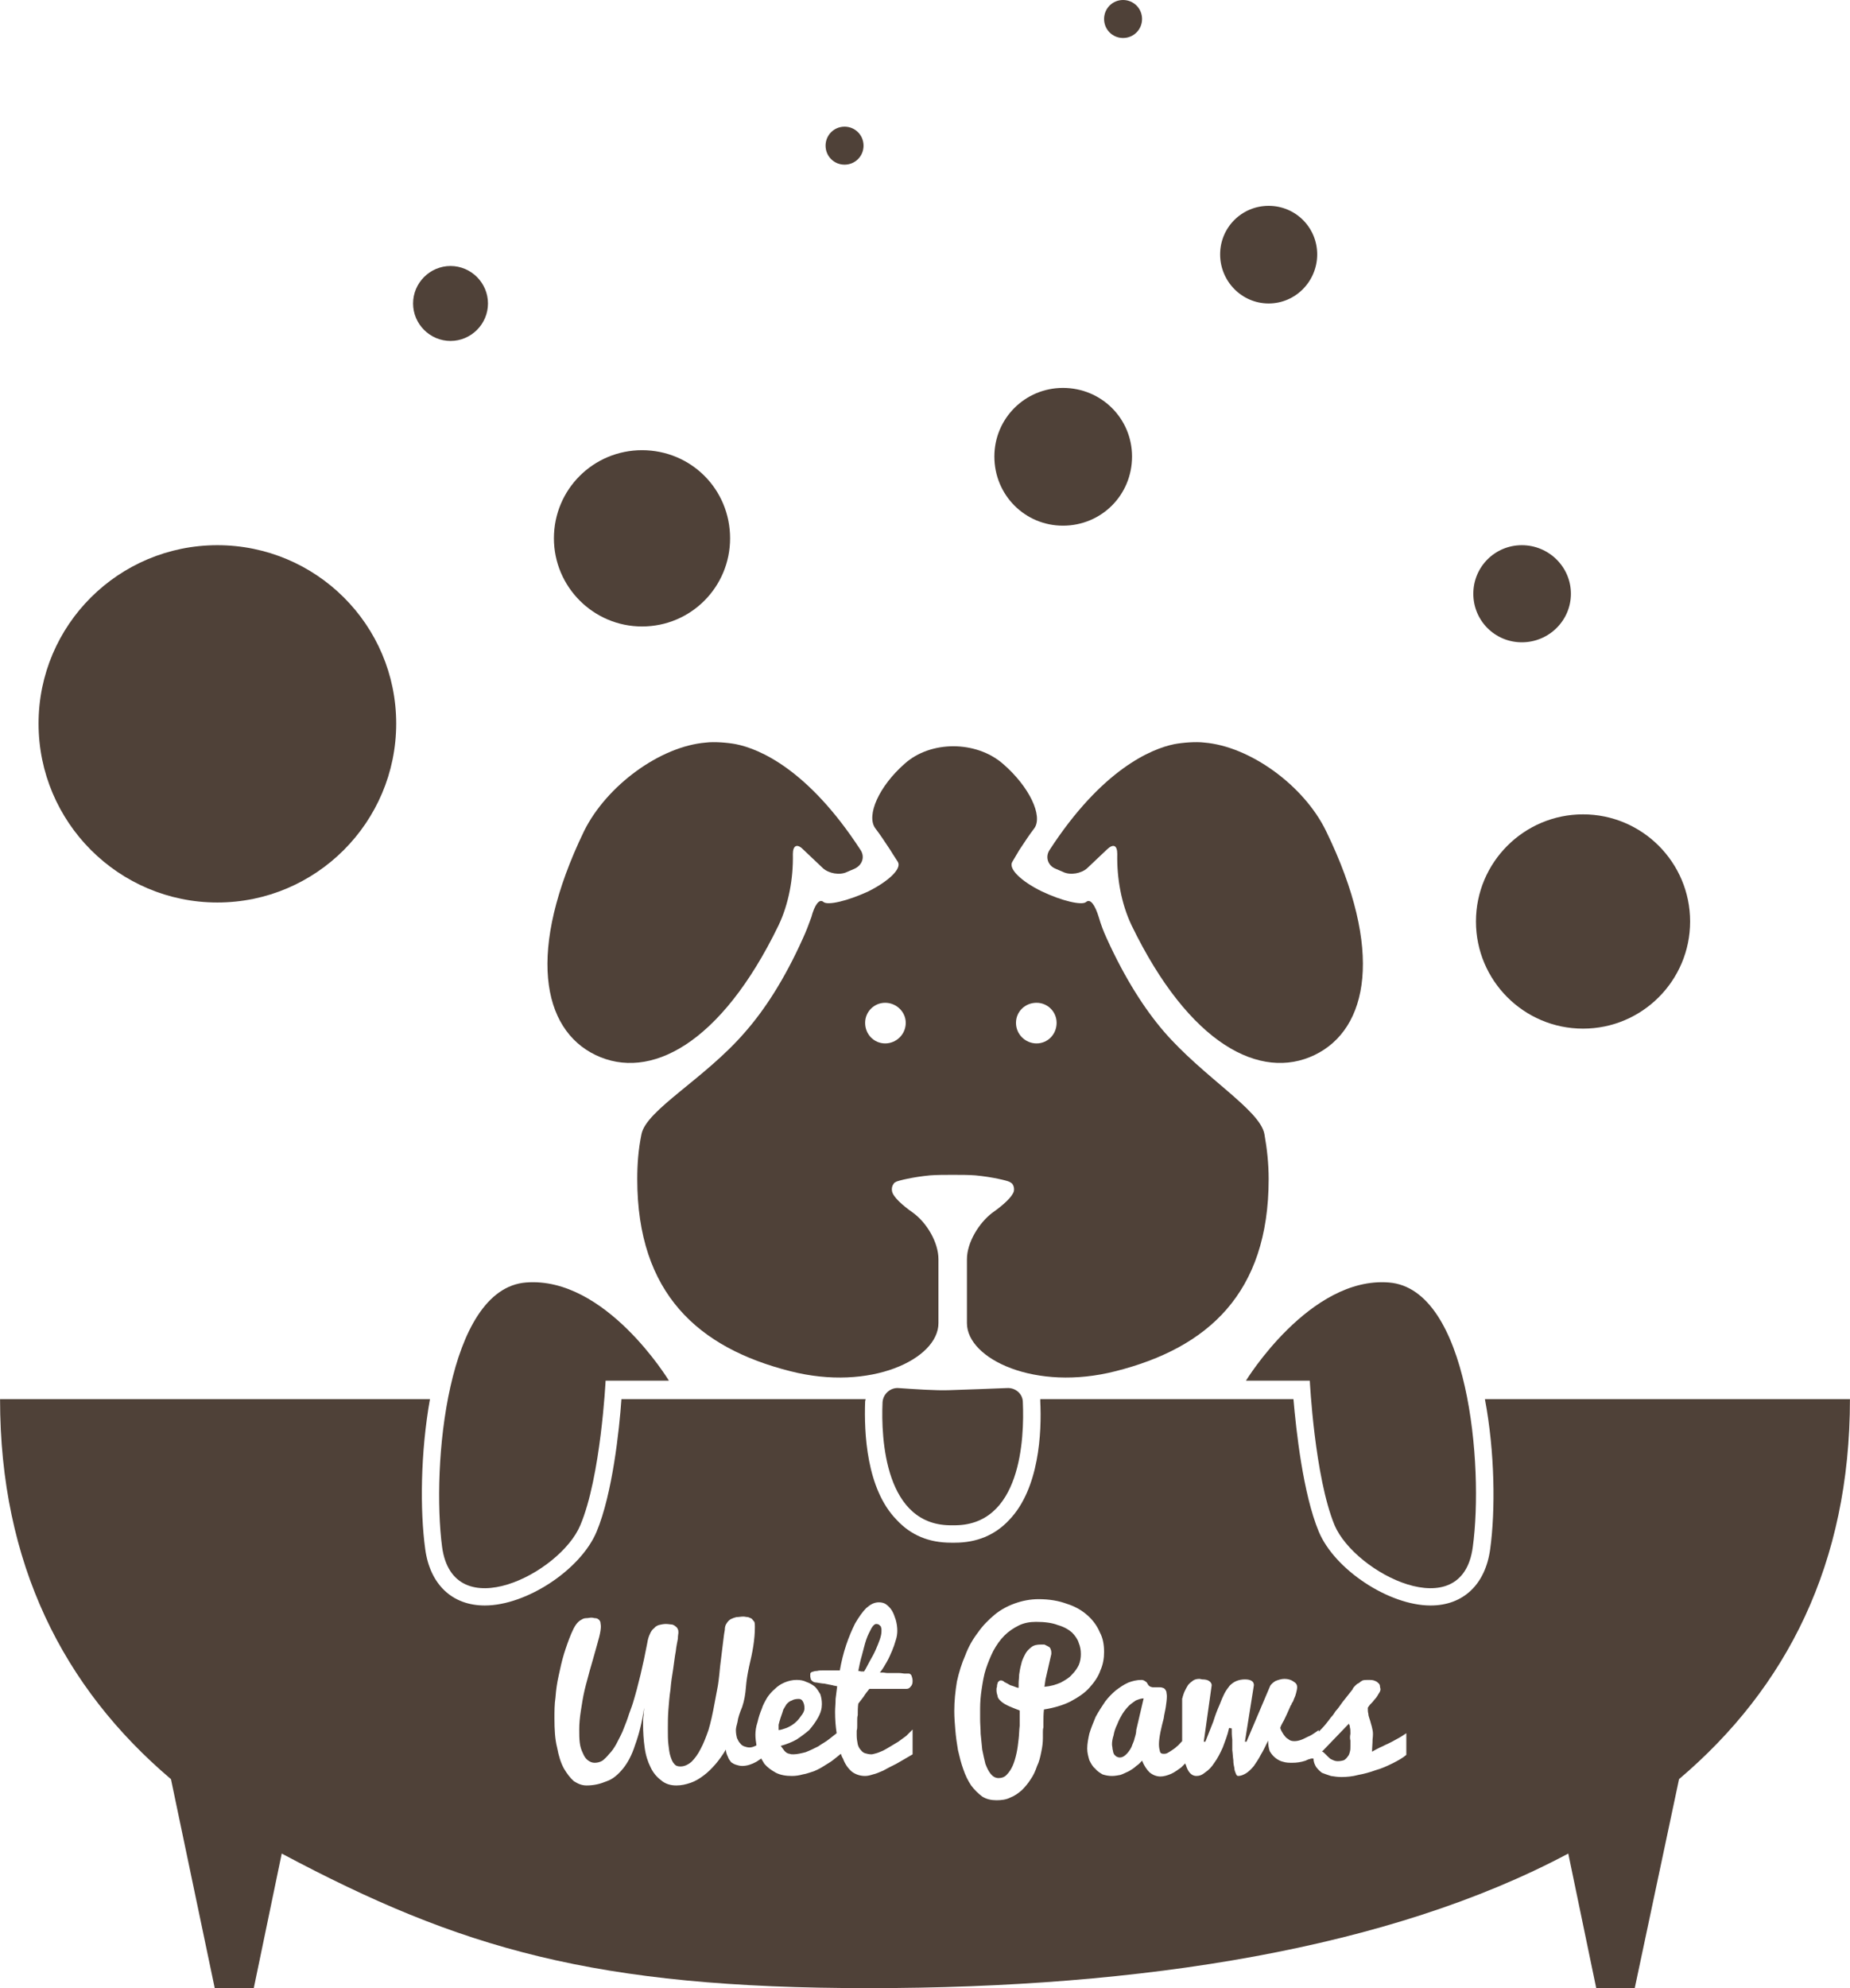 <?xml version="1.0" encoding="UTF-8"?>
<!DOCTYPE svg PUBLIC "-//W3C//DTD SVG 1.1//EN" "http://www.w3.org/Graphics/SVG/1.1/DTD/svg11.dtd">
<!-- Creator: CorelDRAW X7 -->
<svg xmlns="http://www.w3.org/2000/svg" xml:space="preserve" width="3.375in" height="3.625in" version="1.1" style="shape-rendering:geometricPrecision; text-rendering:geometricPrecision; image-rendering:optimizeQuality; fill-rule:evenodd; clip-rule:evenodd"
viewBox="0 0 3507 3767"
 xmlns:xlink="http://www.w3.org/1999/xlink">
 <defs>
  <style type="text/css">
   <![CDATA[
    .fil0 {fill:#4F4138;fill-rule:nonzero}
   ]]>
  </style>
 </defs>
 <g id="_2">

  <path class="fil0" d="M1148 2616l120 0c0,0 -120,-198 -271,-186 -150,12 -179,348 -159,501 21,153 224,50 262,-41 39,-92 48,-274 48,-274z"/>
  <path class="fil0" d="M2483 2616l-121 0c0,0 121,-198 271,-186 151,12 180,348 159,501 -20,153 -223,50 -262,-41 -38,-92 -47,-274 -47,-274z"/>
  <path class="fil0" d="M1476 1753c19,-40 28,-88 27,-135 0,-16 8,-20 19,-9l38 36c11,10 32,14 46,7l14 -6c15,-7 20,-23 11,-36 -99,-152 -191,-191 -236,-200 -16,-3 -41,-5 -57,-3 -86,7 -188,81 -231,168 -109,226 -80,375 22,424 102,49 237,-19 347,-246z"/>
  <path class="fil0" d="M2514 1575c-42,-87 -145,-161 -231,-168 -16,-2 -41,0 -57,3 -44,9 -137,48 -236,200 -9,13 -4,30 11,36l14 6c14,7 35,3 46,-7l38 -36c12,-11 19,-7 19,9 -1,47 8,95 27,135 110,227 245,295 347,246 102,-49 132,-198 22,-424z"/>
  <path class="fil0" d="M1802 2890l9 0c-2,0 -3,0 -5,0 -1,0 -2,0 -4,0z"/>
  <path class="fil0" d="M1909 2630c-28,1 -73,3 -109,4 -26,1 -68,-2 -97,-4 -15,-1 -29,11 -30,27 -3,68 4,236 133,233 130,3 136,-165 133,-233 0,-16 -14,-28 -30,-27z"/>
  <path class="fil0" d="M2206 1954c-36,-42 -73,-99 -108,-176 -6,-13 -11,-26 -15,-40 -7,-23 -16,-36 -24,-29 -8,7 -46,-2 -84,-20 -39,-19 -64,-43 -56,-56l13 -22c10,-15 19,-29 29,-42 16,-23 -9,-78 -60,-122 -51,-44 -137,-44 -186,0 -49,43 -73,98 -56,122 10,13 19,27 29,42 0,0 6,10 14,22 8,13 -18,37 -56,56 -39,18 -77,27 -85,20 -8,-7 -17,6 -23,29 -5,14 -10,27 -16,40 -35,78 -73,136 -110,178 -76,88 -187,147 -196,193 -6,29 -8,57 -8,85 0,217 116,320 290,364 152,39 281,-23 281,-91l0 -121c0,-32 -22,-69 -48,-88 -20,-14 -38,-30 -40,-41 -1,-5 0,-10 3,-14 1,-2 3,-3 5,-4 4,-2 32,-9 64,-12 13,-1 28,-1 42,-1l2 0c15,0 29,0 42,1 32,3 60,10 64,12 2,1 4,2 6,4 3,4 4,9 3,14 -3,11 -21,27 -41,41 -25,19 -48,56 -48,88 0,0 0,54 0,121 0,68 130,130 282,91 174,-44 290,-147 290,-364 0,-29 -3,-57 -8,-85 -8,-46 -116,-108 -191,-195zm-528 23l0 0c-21,0 -38,-17 -38,-39 0,-21 17,-38 38,-38 21,0 39,17 39,38 0,22 -18,39 -39,39zm287 0l0 0c-21,0 -39,-17 -39,-39 0,-21 17,-38 39,-38 21,0 38,17 38,38 0,22 -17,39 -38,39z"/>
  <path class="fil0" d="M751 1371c0,187 -152,339 -339,339 -187,0 -339,-152 -339,-339 0,-187 152,-338 339,-338 187,0 339,151 339,338z"/>
  <path class="fil0" d="M1384 1020c0,92 -74,167 -167,167 -92,0 -167,-75 -167,-167 0,-93 75,-167 167,-167 93,0 167,74 167,167z"/>
  <path class="fil0" d="M3204 1746c0,112 -91,203 -203,203 -112,0 -203,-91 -203,-203 0,-112 91,-203 203,-203 112,0 203,91 203,203z"/>
  <path class="fil0" d="M925 575c0,39 -32,71 -71,71 -39,0 -71,-32 -71,-71 0,-39 32,-71 71,-71 39,0 71,32 71,71z"/>
  <path class="fil0" d="M2146 865c0,73 -58,131 -131,131 -72,0 -130,-58 -130,-131 0,-72 58,-130 130,-130 73,0 131,58 131,130z"/>
  <path class="fil0" d="M1637 276c0,20 -16,36 -36,36 -20,0 -36,-16 -36,-36 0,-20 16,-36 36,-36 20,0 36,16 36,36z"/>
  <path class="fil0" d="M2165 36c0,20 -16,36 -36,36 -20,0 -36,-16 -36,-36 0,-20 16,-36 36,-36 20,0 36,16 36,36z"/>
  <path class="fil0" d="M2978 1125c0,51 -42,92 -93,92 -51,0 -92,-41 -92,-92 0,-51 41,-92 92,-92 51,0 93,41 93,92z"/>
  <path class="fil0" d="M2497 482c0,51 -41,93 -92,93 -51,0 -92,-42 -92,-93 0,-51 41,-92 92,-92 51,0 92,41 92,92z"/>
  <g id="_423521939824">
   <path class="fil0" d="M1505 3266c5,-4 9,-8 13,-14 5,-6 7,-11 7,-15 0,-5 -1,-10 -3,-13 -2,-4 -5,-5 -8,-5 -5,0 -10,1 -13,3 -4,1 -7,4 -10,7 -2,3 -4,7 -6,10 -1,4 -3,9 -5,15 -2,6 -3,10 -4,14 0,4 0,7 0,10 4,0 9,-2 15,-4 5,-2 10,-5 14,-8z"/>
   <path class="fil0" d="M2032 3093c-7,-6 -16,-11 -27,-14 -10,-4 -24,-6 -41,-6 -12,0 -23,2 -33,7 -10,5 -19,11 -27,19 -8,8 -15,18 -21,29 -5,10 -10,22 -14,34 -4,12 -6,25 -8,38 -2,13 -3,25 -3,38 0,5 0,11 0,20 0,8 1,18 1,27 1,10 2,20 3,30 2,10 4,19 6,27 3,8 6,14 10,19 4,5 9,8 15,8 6,0 12,-2 16,-7 4,-4 8,-10 11,-17 3,-7 5,-14 7,-23 2,-9 3,-18 4,-27 1,-8 1,-17 2,-25 0,-8 0,-15 0,-20l0 -9c-10,-4 -18,-7 -24,-10 -6,-3 -10,-6 -13,-9 -3,-3 -5,-6 -5,-9 -1,-3 -2,-6 -2,-11 0,-2 0,-4 1,-6 0,-2 0,-4 1,-6 0,-2 1,-3 2,-4 1,-1 2,-2 4,-2 1,0 3,0 4,1 1,0 2,1 3,2 4,2 8,4 11,6 4,1 6,2 9,3 2,1 5,2 7,2 0,-1 0,-4 0,-9 0,-5 1,-10 1,-16 1,-7 2,-13 4,-20 1,-6 4,-12 7,-18 3,-6 7,-10 12,-14 5,-4 11,-5 18,-5 2,0 5,0 7,0 2,1 4,2 6,3 2,1 4,2 5,4 1,2 2,5 2,8 0,1 0,1 0,2 0,0 0,0 0,1l-11 48 -2 14c12,-1 22,-4 31,-8 9,-5 16,-9 21,-15 6,-6 10,-12 13,-18 3,-7 4,-14 4,-21 0,-7 -1,-14 -4,-21 -2,-7 -7,-14 -13,-20z"/>
   <path class="fil0" d="M2815 2651c19,101 20,211 10,284 -9,67 -51,107 -113,107 -79,0 -182,-68 -212,-140 -30,-72 -43,-193 -48,-251l-480 0c0,1 0,3 0,4 3,59 -2,166 -59,225 -27,29 -62,43 -103,43 -1,0 -2,0 -4,0 -1,0 -2,0 -3,0 -42,0 -76,-14 -103,-43 -58,-59 -62,-166 -60,-224 0,-2 1,-4 1,-5l-463 0c-4,58 -17,179 -47,251 -30,72 -133,140 -212,140 -62,0 -104,-40 -113,-107 -10,-73 -9,-183 9,-284l-815 0c0,312 120,547 324,720l83 396 74 0 53 -255c338,180 593,255 1113,255 519,0 988,-75 1326,-255l53 255 73 0 84 -396c204,-173 324,-408 324,-720l-692 0zm-1189 654l0 0c1,4 3,8 6,11 2,3 5,5 8,6 4,1 7,2 12,2 2,0 5,-1 9,-2 4,-1 8,-3 13,-5 4,-2 9,-5 14,-8 5,-3 10,-6 15,-9 5,-4 10,-7 15,-11 4,-4 8,-8 12,-12l0 47c-12,7 -22,13 -31,18 -10,5 -18,9 -25,13 -7,3 -14,6 -19,7 -6,2 -11,3 -15,3 -10,0 -18,-3 -25,-8 -7,-6 -13,-14 -17,-25 -2,-3 -3,-6 -4,-9 -5,4 -10,8 -15,12 -5,4 -11,7 -17,11 -6,4 -12,7 -19,10 -7,2 -14,5 -21,6 -7,2 -14,3 -21,3 -12,0 -22,-2 -30,-6 -9,-5 -16,-10 -22,-17 -2,-3 -4,-7 -6,-10 -3,2 -6,4 -9,6 -9,5 -18,8 -27,8 -4,0 -8,-1 -11,-2 -4,-1 -7,-3 -10,-5 -2,-3 -5,-6 -6,-10 -2,-4 -4,-9 -4,-14 -6,10 -13,20 -20,28 -7,8 -14,15 -22,21 -8,6 -16,11 -25,14 -9,3 -17,5 -27,5 -11,0 -21,-3 -29,-10 -8,-6 -15,-14 -20,-25 -5,-10 -9,-22 -11,-37 -2,-14 -3,-29 -3,-45 0,-6 0,-11 1,-16 0,-6 1,-10 1,-14 -4,28 -10,51 -17,70 -6,19 -14,34 -23,45 -9,11 -19,20 -31,24 -12,5 -24,8 -38,8 -9,0 -16,-3 -24,-8 -7,-6 -13,-14 -19,-24 -6,-11 -10,-24 -13,-40 -4,-16 -5,-34 -5,-55 0,-13 0,-27 2,-40 1,-14 3,-28 6,-41 3,-14 6,-28 10,-41 4,-13 9,-27 14,-39 3,-7 6,-13 9,-17 3,-4 6,-7 10,-9 3,-2 6,-3 9,-3 4,0 7,-1 10,-1 3,0 5,1 7,1 3,0 5,1 6,2 2,1 3,3 4,5 0,2 1,5 1,9 0,4 -1,11 -3,19 -2,8 -5,18 -8,29 -3,10 -6,22 -10,35 -3,12 -7,25 -10,38 -3,13 -5,26 -7,39 -2,13 -3,24 -3,35 0,9 0,17 1,25 1,8 3,14 6,20 2,5 5,10 9,13 4,3 8,5 13,5 5,0 10,-1 15,-4 4,-3 9,-8 13,-13 5,-5 9,-11 13,-18 4,-8 8,-15 12,-24 3,-8 7,-17 10,-26 3,-10 7,-19 10,-29 10,-33 19,-71 27,-113 1,-7 3,-13 5,-17 2,-5 5,-9 8,-11 2,-3 6,-5 9,-6 4,-1 9,-2 13,-2 5,0 9,1 12,1 3,1 5,2 7,4 2,1 3,3 4,5 1,2 1,5 1,7 0,1 -1,5 -1,11 -1,6 -3,14 -4,24 -2,10 -3,21 -5,34 -2,12 -4,25 -5,38 -2,13 -3,26 -4,39 -1,13 -1,25 -1,36 0,11 0,21 1,29 1,9 2,17 4,23 2,6 4,11 7,14 3,4 7,5 12,5 7,0 14,-3 21,-9 6,-6 12,-14 17,-24 6,-11 10,-22 15,-36 4,-13 8,-31 12,-53 4,-21 6,-32 6,-32 0,0 2,-12 4,-35 3,-24 5,-40 6,-49 1,-9 2,-16 3,-21 0,-5 1,-9 4,-13 2,-3 4,-5 7,-7 4,-2 7,-3 11,-4 4,0 9,-1 13,-1 3,0 6,1 9,1 3,1 5,2 7,3 2,2 3,4 5,6 1,3 1,6 1,10 0,11 -1,23 -3,36 -2,13 -5,26 -8,39 -3,14 -5,26 -6,39 -1,13 -3,25 -7,37 -5,12 -8,21 -9,29 -2,7 -3,12 -3,15 0,6 1,11 2,15 2,4 3,7 6,10 2,3 5,5 8,6 3,1 6,2 10,2 3,0 7,-1 11,-3 1,0 1,-1 2,-1 -1,-7 -2,-13 -2,-20 0,-7 1,-15 4,-24 2,-9 5,-18 8,-25 2,-7 6,-14 10,-21 4,-6 9,-12 15,-17 5,-5 11,-9 18,-12 7,-3 15,-5 23,-5 7,0 13,1 19,4 6,2 11,5 16,9 4,4 7,9 10,14 2,6 3,12 3,19 0,8 -2,16 -7,25 -5,9 -11,17 -17,24 -7,6 -15,12 -24,18 -9,5 -19,9 -30,12 2,3 4,5 6,8 1,2 3,3 5,5 2,1 4,2 6,2 2,1 4,1 7,1 7,0 15,-2 23,-4 8,-3 16,-7 24,-11 7,-5 15,-9 21,-14 5,-4 10,-8 14,-11 -2,-13 -3,-26 -3,-41 0,-7 1,-15 1,-24 1,-8 2,-16 3,-24 -4,-1 -7,-1 -9,-2 -2,0 -4,-1 -6,-1 -3,-1 -6,-1 -9,-2 -4,0 -9,-1 -15,-2 -3,0 -6,-1 -7,-2 -2,-1 -3,-3 -4,-4 0,-2 -1,-4 -1,-5 0,-2 0,-3 0,-5 0,-2 1,-3 3,-4 3,-1 6,-2 10,-2 3,-1 8,-1 12,-1 5,0 9,0 13,0 4,0 8,0 11,0 3,0 6,0 7,0 3,-17 7,-33 12,-48 5,-15 11,-29 17,-41 7,-12 14,-22 21,-29 8,-7 15,-11 24,-11 5,0 10,1 14,4 4,3 8,7 11,12 3,5 5,11 7,17 2,7 3,14 3,21 0,6 -1,12 -3,18 -2,7 -4,13 -7,20 -3,7 -6,14 -10,21 -4,7 -8,14 -13,20 1,0 3,0 6,0 2,0 5,1 9,1 3,0 7,0 10,0 4,0 8,0 12,0 4,0 7,1 10,1 3,0 6,0 8,0 2,0 4,2 5,4 1,3 2,6 2,10 0,5 -1,8 -4,11 -2,3 -5,4 -8,4l-70 0c-4,5 -8,10 -11,15 -4,5 -7,9 -10,13 -1,7 -1,15 -1,22 -1,3 -1,7 -1,10 0,3 0,7 0,10 0,3 0,6 -1,9 0,3 0,6 0,9 0,6 1,12 2,17zm353 -66l0 0c-1,9 -1,17 -1,24 0,4 0,7 0,10 -1,3 -1,6 -1,9 0,2 0,5 0,7 0,2 0,3 0,4 0,8 -1,17 -3,26 -2,10 -4,19 -8,27 -3,9 -7,18 -12,25 -5,8 -11,15 -17,21 -7,6 -14,11 -22,14 -8,4 -17,5 -26,5 -10,0 -19,-2 -27,-7 -8,-6 -15,-13 -21,-21 -6,-9 -11,-19 -15,-31 -4,-11 -7,-23 -10,-36 -2,-12 -4,-25 -5,-38 -1,-12 -2,-24 -2,-36 0,-19 2,-38 5,-56 4,-18 9,-34 16,-50 6,-16 14,-30 24,-43 9,-13 20,-24 32,-34 11,-9 24,-16 38,-21 14,-5 29,-8 45,-8 20,0 38,3 54,9 16,5 29,13 39,22 10,9 18,20 23,32 6,11 8,24 8,37 0,12 -2,24 -7,35 -4,12 -12,23 -21,33 -9,10 -21,18 -36,26 -14,7 -31,12 -50,15zm661 102l0 0c-10,5 -21,10 -32,13 -11,4 -22,7 -33,9 -11,3 -22,4 -32,4 -7,0 -14,-1 -20,-2 -6,-2 -12,-4 -17,-6 -4,-3 -8,-7 -11,-11 -3,-5 -5,-10 -5,-16 -2,0 -4,0 -5,0 -1,1 -2,1 -3,1 -3,1 -5,2 -7,3 -9,3 -17,4 -25,4 -6,0 -12,0 -18,-2 -5,-1 -10,-4 -14,-7 -5,-4 -8,-8 -11,-13 -2,-6 -3,-12 -3,-20 -5,10 -9,19 -14,27 -4,8 -9,15 -13,21 -5,6 -10,11 -15,14 -5,3 -10,5 -15,5 -1,0 -3,-1 -4,-4 -1,-3 -3,-6 -3,-11 -1,-4 -2,-9 -2,-15 -1,-6 -1,-12 -2,-19 0,-7 0,-13 0,-20 -1,-7 -1,-14 -1,-21l-5 -1c-3,14 -8,26 -12,37 -5,11 -10,21 -16,29 -5,8 -11,14 -17,18 -6,5 -11,7 -17,7 -9,0 -16,-7 -20,-21 -1,-1 -1,-2 -1,-3 -3,3 -5,5 -8,8 -6,4 -12,9 -19,12 -7,3 -14,5 -20,5 -8,0 -15,-3 -21,-8 -5,-5 -10,-12 -14,-22 -3,3 -6,7 -11,10 -4,4 -9,7 -14,10 -5,2 -10,5 -16,7 -5,1 -11,2 -16,2 -6,0 -12,-1 -18,-3 -5,-3 -10,-6 -14,-11 -5,-4 -8,-10 -11,-16 -2,-7 -4,-14 -4,-22 0,-9 2,-19 4,-28 3,-10 7,-20 12,-32 6,-11 12,-20 18,-29 6,-8 13,-15 20,-21 8,-6 15,-11 24,-15 8,-3 16,-5 25,-5 2,0 5,1 6,2 2,1 3,2 4,3 1,2 2,3 3,5 1,1 2,2 4,3 1,0 3,1 4,1 2,0 4,0 5,0 2,0 3,0 4,0 2,0 3,0 4,0 2,0 4,0 6,1 1,0 3,1 4,2 1,1 2,3 3,5 0,2 1,5 1,9 0,6 -1,13 -2,20 -1,7 -3,14 -4,22 -2,7 -4,16 -6,25 -2,10 -3,18 -3,24 0,6 1,10 2,14 1,3 3,4 7,4 2,0 5,0 8,-2 2,-1 5,-3 8,-5 3,-2 6,-4 9,-7 3,-2 5,-5 8,-8 1,-1 2,-2 2,-2 0,-6 0,-11 0,-18 0,-13 0,-25 0,-36 0,-9 0,-18 0,-27 0,1 0,1 0,0 0,-2 0,-3 0,-4 0,-3 0,-6 0,-10 0,-4 0,0 0,10 0,2 0,3 0,4 0,0 1,-1 1,-3 1,-3 2,-7 4,-11 2,-4 4,-8 6,-11 3,-4 6,-6 10,-9 3,-2 7,-3 12,-3l5 1c6,0 10,1 13,3 3,2 5,5 5,8l-15 107 3 0c5,-13 10,-25 15,-38 4,-13 8,-23 12,-32 3,-8 6,-15 9,-21 3,-6 7,-11 10,-15 4,-4 8,-7 13,-9 5,-2 10,-3 16,-3 6,0 10,1 13,3 3,2 4,5 4,8l-17 107 3 0 45 -106c2,-3 5,-6 10,-9 5,-2 11,-4 17,-4 7,0 13,2 17,5 5,3 7,6 7,11 0,3 -1,7 -2,11 -1,4 -2,7 -4,11 -1,3 -2,6 -4,8 -1,3 -1,4 -2,4 -2,5 -5,11 -8,18 -3,6 -5,11 -7,14 -2,4 -4,7 -5,11 1,4 4,9 6,12 3,4 5,7 9,9 3,3 7,4 12,4 4,0 9,-1 14,-3 5,-2 10,-5 15,-7 6,-3 11,-7 17,-11l0 3c0,0 0,0 0,0 4,-4 9,-9 13,-14 4,-5 8,-10 10,-13 3,-3 6,-7 9,-12 4,-4 8,-10 13,-17 5,-6 11,-14 19,-24 1,-3 3,-5 5,-7 2,-2 4,-4 7,-5 2,-2 5,-4 7,-5 3,-1 7,-1 10,-1 6,0 10,0 14,2 3,1 5,3 7,5 1,1 2,3 2,5 0,2 1,4 1,6 0,3 -2,6 -4,9 -2,4 -5,8 -8,11 -2,3 -5,6 -8,9 -2,3 -4,5 -4,6 0,4 0,8 1,11 0,3 1,6 2,9 1,3 2,6 3,10 1,3 2,7 3,12 1,4 1,10 0,18 0,8 -1,16 -1,23 5,-3 9,-5 15,-8 5,-2 10,-5 15,-7 6,-3 12,-6 17,-9 6,-3 12,-7 18,-11l0 41c-7,6 -16,11 -26,16z"/>
   <path class="fil0" d="M2140 3232c-4,4 -8,9 -12,15 -3,5 -7,12 -10,20 -4,8 -6,15 -7,21 -2,6 -3,12 -3,17 0,3 1,6 1,9 1,3 1,6 2,8 1,3 3,4 5,6 2,1 4,2 7,2 4,0 8,-2 12,-6 4,-4 7,-8 10,-14 2,-6 5,-11 6,-17 2,-6 3,-11 3,-15l14 -60c-5,0 -10,2 -15,4 -4,3 -9,6 -13,10z"/>
   <path class="fil0" d="M1638 3167c4,-6 7,-13 11,-20 4,-7 8,-14 11,-21 3,-7 6,-14 8,-20 2,-6 3,-11 3,-15 0,-1 0,-2 0,-4 0,-2 -1,-3 -1,-5 -1,-1 -2,-2 -3,-3 -1,-1 -3,-2 -6,-2 -3,0 -6,3 -9,8 -3,6 -7,13 -10,22 -3,9 -5,18 -8,29 -3,10 -5,20 -7,30 1,0 3,0 5,1 2,0 4,0 6,0z"/>
   <path class="fil0" d="M2560 3285c0,-5 0,-9 -1,-12 0,-3 -1,-5 -2,-7l-51 53c2,0 3,1 5,3 2,2 4,4 6,6 3,3 5,5 8,6 4,2 7,3 11,3 5,0 9,-1 12,-2 3,-2 5,-4 7,-7 2,-2 3,-5 4,-9 1,-3 1,-7 1,-11 0,-3 0,-7 0,-10 -1,-4 -1,-8 0,-13z"/>
  </g>
 </g>
</svg>
